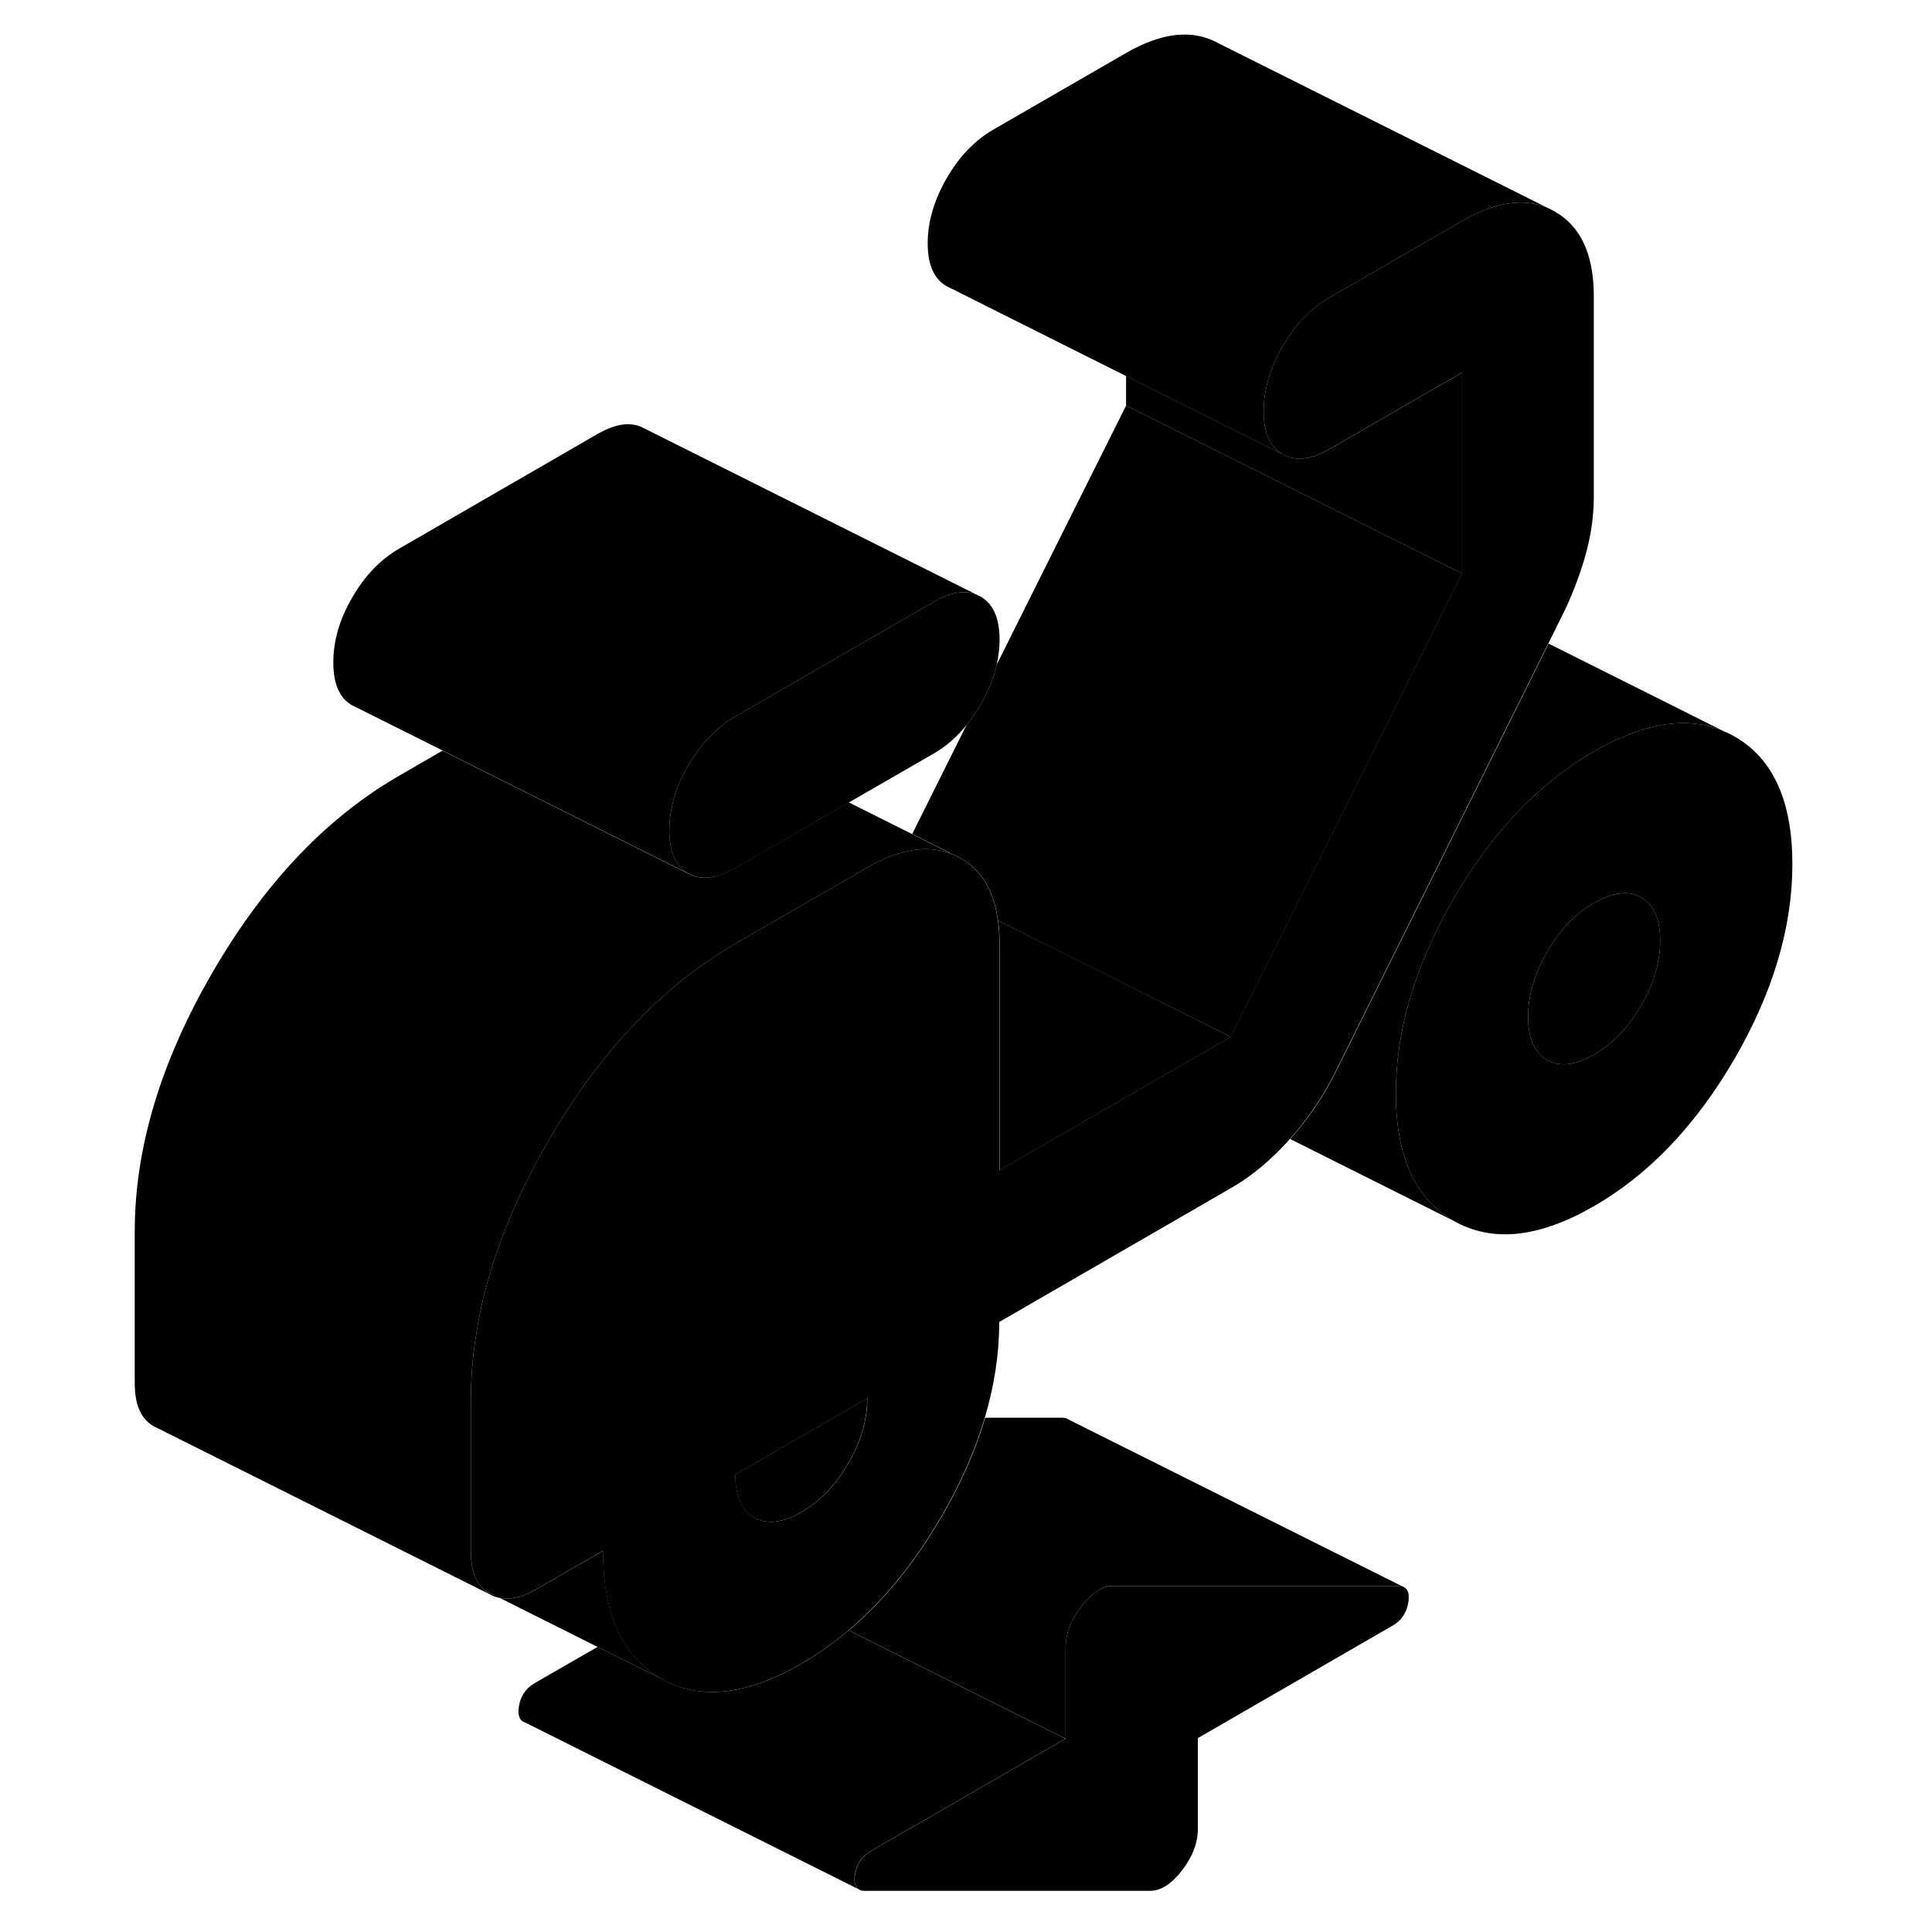 <svg width="24" height="24" viewBox="0 0 104 115" xmlns="http://www.w3.org/2000/svg" stroke-width="1px" stroke-linecap="round" stroke-linejoin="round">
    <path d="M23.35 94.67C23.45 94.76 23.54 94.83 23.66 94.9C23.84 95 24.02 95.08 24.23 95.11L23.35 94.67Z" class="pr-icon-iso-solid-stroke" stroke-linejoin="round"/>
    <path d="M78.329 95.38C78.229 96 77.919 96.46 77.399 96.76L65.799 103.46V108.88C65.799 109.7 65.489 110.52 64.859 111.33C64.239 112.14 63.599 112.55 62.949 112.55H45.939C45.839 112.55 45.749 112.53 45.679 112.49H45.669C45.409 112.35 45.319 112.05 45.399 111.57C45.499 110.95 45.809 110.49 46.329 110.19L57.929 103.49V98.08C57.929 97.25 58.239 96.43 58.869 95.62C59.489 94.81 60.13 94.4 60.779 94.4H77.789C77.869 94.4 77.939 94.4 77.999 94.44L78.099 94.49C78.329 94.63 78.399 94.93 78.329 95.38Z" class="pr-icon-iso-solid-stroke" stroke-linejoin="round"/>
    <path d="M97.749 43.84C97.539 43.72 97.329 43.62 97.109 43.53L97.029 43.49C94.879 42.61 92.339 43.02 89.389 44.72C86.109 46.61 83.329 49.53 81.029 53.49C78.739 57.45 77.589 61.3 77.589 65.07C77.589 68.84 78.739 71.36 81.029 72.67C83.329 73.98 86.109 73.68 89.389 71.79C92.669 69.9 95.449 66.97 97.749 63.02C100.039 59.06 101.189 55.2 101.189 51.44C101.189 47.68 100.039 45.15 97.749 43.84ZM92.189 59.85C91.439 61.15 90.499 62.12 89.389 62.77C88.279 63.41 87.339 63.52 86.589 63.09C85.839 62.66 85.459 61.8 85.459 60.52C85.459 59.24 85.839 57.96 86.589 56.66C87.339 55.36 88.279 54.38 89.389 53.74C90.499 53.1 91.439 52.99 92.189 53.42C92.949 53.85 93.319 54.71 93.319 55.98C93.319 57.25 92.949 58.55 92.189 59.85Z" class="pr-icon-iso-solid-stroke" stroke-linejoin="round"/>
    <path d="M93.319 55.98C93.319 57.26 92.949 58.55 92.189 59.85C91.439 61.15 90.499 62.12 89.389 62.77C88.279 63.41 87.339 63.52 86.589 63.09C85.839 62.66 85.459 61.8 85.459 60.52C85.459 59.24 85.839 57.96 86.589 56.66C87.339 55.36 88.279 54.38 89.389 53.74C90.499 53.1 91.439 52.99 92.189 53.42C92.949 53.85 93.319 54.71 93.319 55.98Z" class="pr-icon-iso-solid-stroke" stroke-linejoin="round"/>
    <path d="M87.069 12.6L86.589 12.36C85.149 11.77 83.459 12.04 81.519 13.16L73.649 17.7C72.539 18.34 71.599 19.31 70.849 20.61C70.099 21.91 69.719 23.2 69.719 24.48C69.719 25.76 70.099 26.61 70.849 27.04C71.599 27.47 72.539 27.37 73.649 26.72L81.519 22.18V34.14L80.879 35.41L80.279 36.63L67.749 61.72L64.789 63.43L63.739 64.03L53.989 69.66V56.13C53.989 55.65 53.959 55.22 53.899 54.8L53.789 54.18C53.479 52.74 52.779 51.71 51.679 51.09L51.189 50.85C50.299 50.49 49.319 50.44 48.239 50.74C47.569 50.91 46.859 51.21 46.119 51.64L38.259 56.18C36.759 57.05 35.339 58.08 33.989 59.29C31.439 61.55 29.159 64.42 27.149 67.9C25.879 70.09 24.869 72.25 24.129 74.38C23.509 76.14 23.069 77.88 22.819 79.6C22.619 80.85 22.529 82.08 22.529 83.31V92.34C22.529 93.42 22.799 94.2 23.339 94.66L24.219 95.11H24.229C24.869 95.25 25.609 95.07 26.449 94.58L30.389 92.31C30.389 94.31 30.709 95.97 31.369 97.27C31.929 98.41 32.759 99.29 33.829 99.91C36.119 101.22 38.909 100.93 42.179 99.04C43.169 98.47 44.109 97.8 45.009 97.04C45.269 96.83 45.529 96.6 45.779 96.36C47.379 94.87 48.829 93.07 50.119 90.95C50.269 90.72 50.399 90.49 50.539 90.26C51.689 88.28 52.549 86.33 53.119 84.39C53.689 82.46 53.979 80.57 53.979 78.69L67.839 70.68C69.019 70 70.169 69.04 71.279 67.8C72.399 66.55 73.309 65.19 74.029 63.72L86.659 38.31L87.699 36.21C88.219 35.08 88.629 33.96 88.929 32.85C89.219 31.74 89.369 30.65 89.369 29.6V17.64C89.369 15.16 88.599 13.48 87.059 12.6H87.069ZM46.019 84.4C45.869 85.3 45.529 86.2 44.999 87.1C44.249 88.4 43.319 89.37 42.199 90.01C41.089 90.65 40.149 90.76 39.399 90.33C38.649 89.9 38.269 89.05 38.269 87.77L44.109 84.4L46.129 83.23C46.129 83.62 46.099 84.01 46.019 84.4Z" class="pr-icon-iso-solid-stroke" stroke-linejoin="round"/>
    <path d="M77.999 94.44C77.939 94.41 77.869 94.4 77.789 94.39H60.779C60.129 94.4 59.489 94.81 58.869 95.62C58.239 96.43 57.929 97.25 57.929 98.08V103.49L45.799 97.43L45.029 97.04C45.289 96.83 45.549 96.6 45.799 96.36C47.399 94.87 48.849 93.07 50.139 90.95C50.289 90.72 50.419 90.49 50.559 90.26C51.709 88.28 52.569 86.33 53.139 84.39H57.789C57.909 84.4 58.009 84.43 58.089 84.49L77.999 94.44Z" class="pr-icon-iso-solid-stroke" stroke-linejoin="round"/>
    <path d="M57.919 103.49L46.319 110.19C45.799 110.49 45.489 110.95 45.389 111.57C45.309 112.05 45.399 112.35 45.659 112.48L25.699 102.5H25.669C25.409 102.36 25.309 102.06 25.389 101.57C25.489 100.95 25.799 100.49 26.319 100.19L30.069 98.03L33.839 99.91C36.129 101.22 38.919 100.93 42.189 99.04C43.179 98.47 44.119 97.8 45.019 97.04L45.789 97.43L57.919 103.49Z" class="pr-icon-iso-solid-stroke" stroke-linejoin="round"/>
    <path d="M53.999 38.08C53.999 38.57 53.939 39.06 53.829 39.56C53.649 40.35 53.329 41.14 52.869 41.94C52.609 42.38 52.329 42.79 52.029 43.16C51.459 43.87 50.799 44.44 50.069 44.86L45.039 47.76L38.269 51.67C37.159 52.31 36.219 52.42 35.469 51.99C34.709 51.56 34.339 50.71 34.339 49.43C34.339 48.15 34.709 46.86 35.469 45.56C35.889 44.84 36.359 44.21 36.899 43.7C37.319 43.28 37.779 42.93 38.269 42.65L50.069 35.83C51.069 35.25 51.929 35.11 52.639 35.4L52.869 35.51C53.619 35.94 53.999 36.8 53.999 38.08Z" class="pr-icon-iso-solid-stroke" stroke-linejoin="round"/>
    <path d="M46.12 83.23C46.12 83.62 46.09 84.01 46.01 84.4C45.86 85.3 45.52 86.2 44.99 87.1C44.24 88.4 43.31 89.37 42.19 90.01C41.08 90.65 40.14 90.76 39.39 90.33C38.64 89.9 38.26 89.05 38.26 87.77L44.1 84.4L46.12 83.23Z" class="pr-icon-iso-solid-stroke" stroke-linejoin="round"/>
    <path d="M67.759 61.72L64.799 63.43L63.749 64.03L53.999 69.66V56.13C53.999 55.65 53.969 55.22 53.909 54.8L57.669 56.67L67.759 61.72Z" class="pr-icon-iso-solid-stroke" stroke-linejoin="round"/>
    <path d="M86.59 12.36C85.15 11.77 83.46 12.04 81.52 13.16L73.65 17.7C72.54 18.34 71.6 19.31 70.85 20.61C70.1 21.91 69.72 23.2 69.72 24.48C69.72 25.76 70.1 26.61 70.85 27.04L67.97 25.6L61.52 22.38L51.08 17.15L50.85 17.04C50.1 16.61 49.72 15.76 49.72 14.48C49.72 13.2 50.1 11.91 50.85 10.61C51.6 9.31 52.54 8.34 53.65 7.7L61.52 3.16C63.68 1.91 65.53 1.72 67.07 2.6L86.59 12.36Z" class="pr-icon-iso-solid-stroke" stroke-linejoin="round"/>
    <path d="M81.529 22.18V34.14L61.529 24.14V22.38L67.979 25.6L70.859 27.04C71.609 27.47 72.549 27.37 73.659 26.72L81.529 22.18Z" class="pr-icon-iso-solid-stroke" stroke-linejoin="round"/>
    <path d="M52.64 35.4C51.93 35.11 51.07 35.25 50.07 35.83L38.27 42.65C37.78 42.93 37.32 43.28 36.9 43.7C36.36 44.21 35.89 44.84 35.47 45.56C34.71 46.86 34.34 48.15 34.34 49.43C34.34 50.71 34.71 51.56 35.47 51.99L34 51.26L20.86 44.68L15.7 42.1L15.47 41.99C14.71 41.56 14.34 40.71 14.34 39.43C14.34 38.15 14.71 36.86 15.47 35.56C16.22 34.26 17.16 33.29 18.27 32.65L30.07 25.83C31.18 25.19 32.12 25.08 32.87 25.51L52.64 35.4Z" class="pr-icon-iso-solid-stroke" stroke-linejoin="round"/>
    <path d="M33.839 99.91L30.069 98.03L24.239 95.11C24.879 95.25 25.619 95.07 26.459 94.58L30.399 92.31C30.399 94.31 30.719 95.97 31.379 97.27C31.939 98.41 32.769 99.29 33.839 99.91Z" class="pr-icon-iso-solid-stroke" stroke-linejoin="round"/>
    <path d="M51.19 50.85C50.3 50.49 49.319 50.44 48.239 50.74C47.569 50.91 46.859 51.21 46.119 51.64L38.26 56.18C36.76 57.05 35.34 58.08 33.989 59.29C31.439 61.55 29.159 64.42 27.149 67.9C25.879 70.09 24.869 72.25 24.129 74.38C23.509 76.14 23.069 77.88 22.819 79.6C22.619 80.85 22.529 82.08 22.529 83.31V92.34C22.529 93.42 22.799 94.2 23.339 94.66C23.439 94.76 23.529 94.83 23.649 94.9L3.879 85.01L3.649 84.9C2.899 84.47 2.52 83.62 2.52 82.34V73.31C2.52 68.35 4.059 63.21 7.139 57.9C10.219 52.58 13.919 48.68 18.25 46.18L20.839 44.68L33.98 51.26L35.45 51.99C36.2 52.42 37.139 52.31 38.249 51.67L45.02 47.76L48.779 49.64L51.179 50.85H51.19Z" class="pr-icon-iso-solid-stroke" stroke-linejoin="round"/>
    <path d="M81.529 34.14L80.889 35.41L80.289 36.63L67.759 61.72L57.669 56.68L53.909 54.8L53.799 54.18C53.489 52.74 52.789 51.71 51.689 51.09L51.199 50.85L48.799 49.64L52.029 43.16C52.329 42.79 52.609 42.38 52.869 41.94C53.329 41.14 53.649 40.35 53.829 39.56L61.529 24.14L81.529 34.14Z" class="pr-icon-iso-solid-stroke" stroke-linejoin="round"/>
    <path d="M97.029 43.49C94.879 42.61 92.339 43.02 89.389 44.72C86.109 46.61 83.329 49.53 81.029 53.49C78.739 57.45 77.589 61.3 77.589 65.07C77.589 68.84 78.739 71.36 81.029 72.67L71.299 67.8C72.419 66.55 73.329 65.19 74.049 63.72L86.679 38.31L97.029 43.49Z" class="pr-icon-iso-solid-stroke" stroke-linejoin="round"/>
</svg>